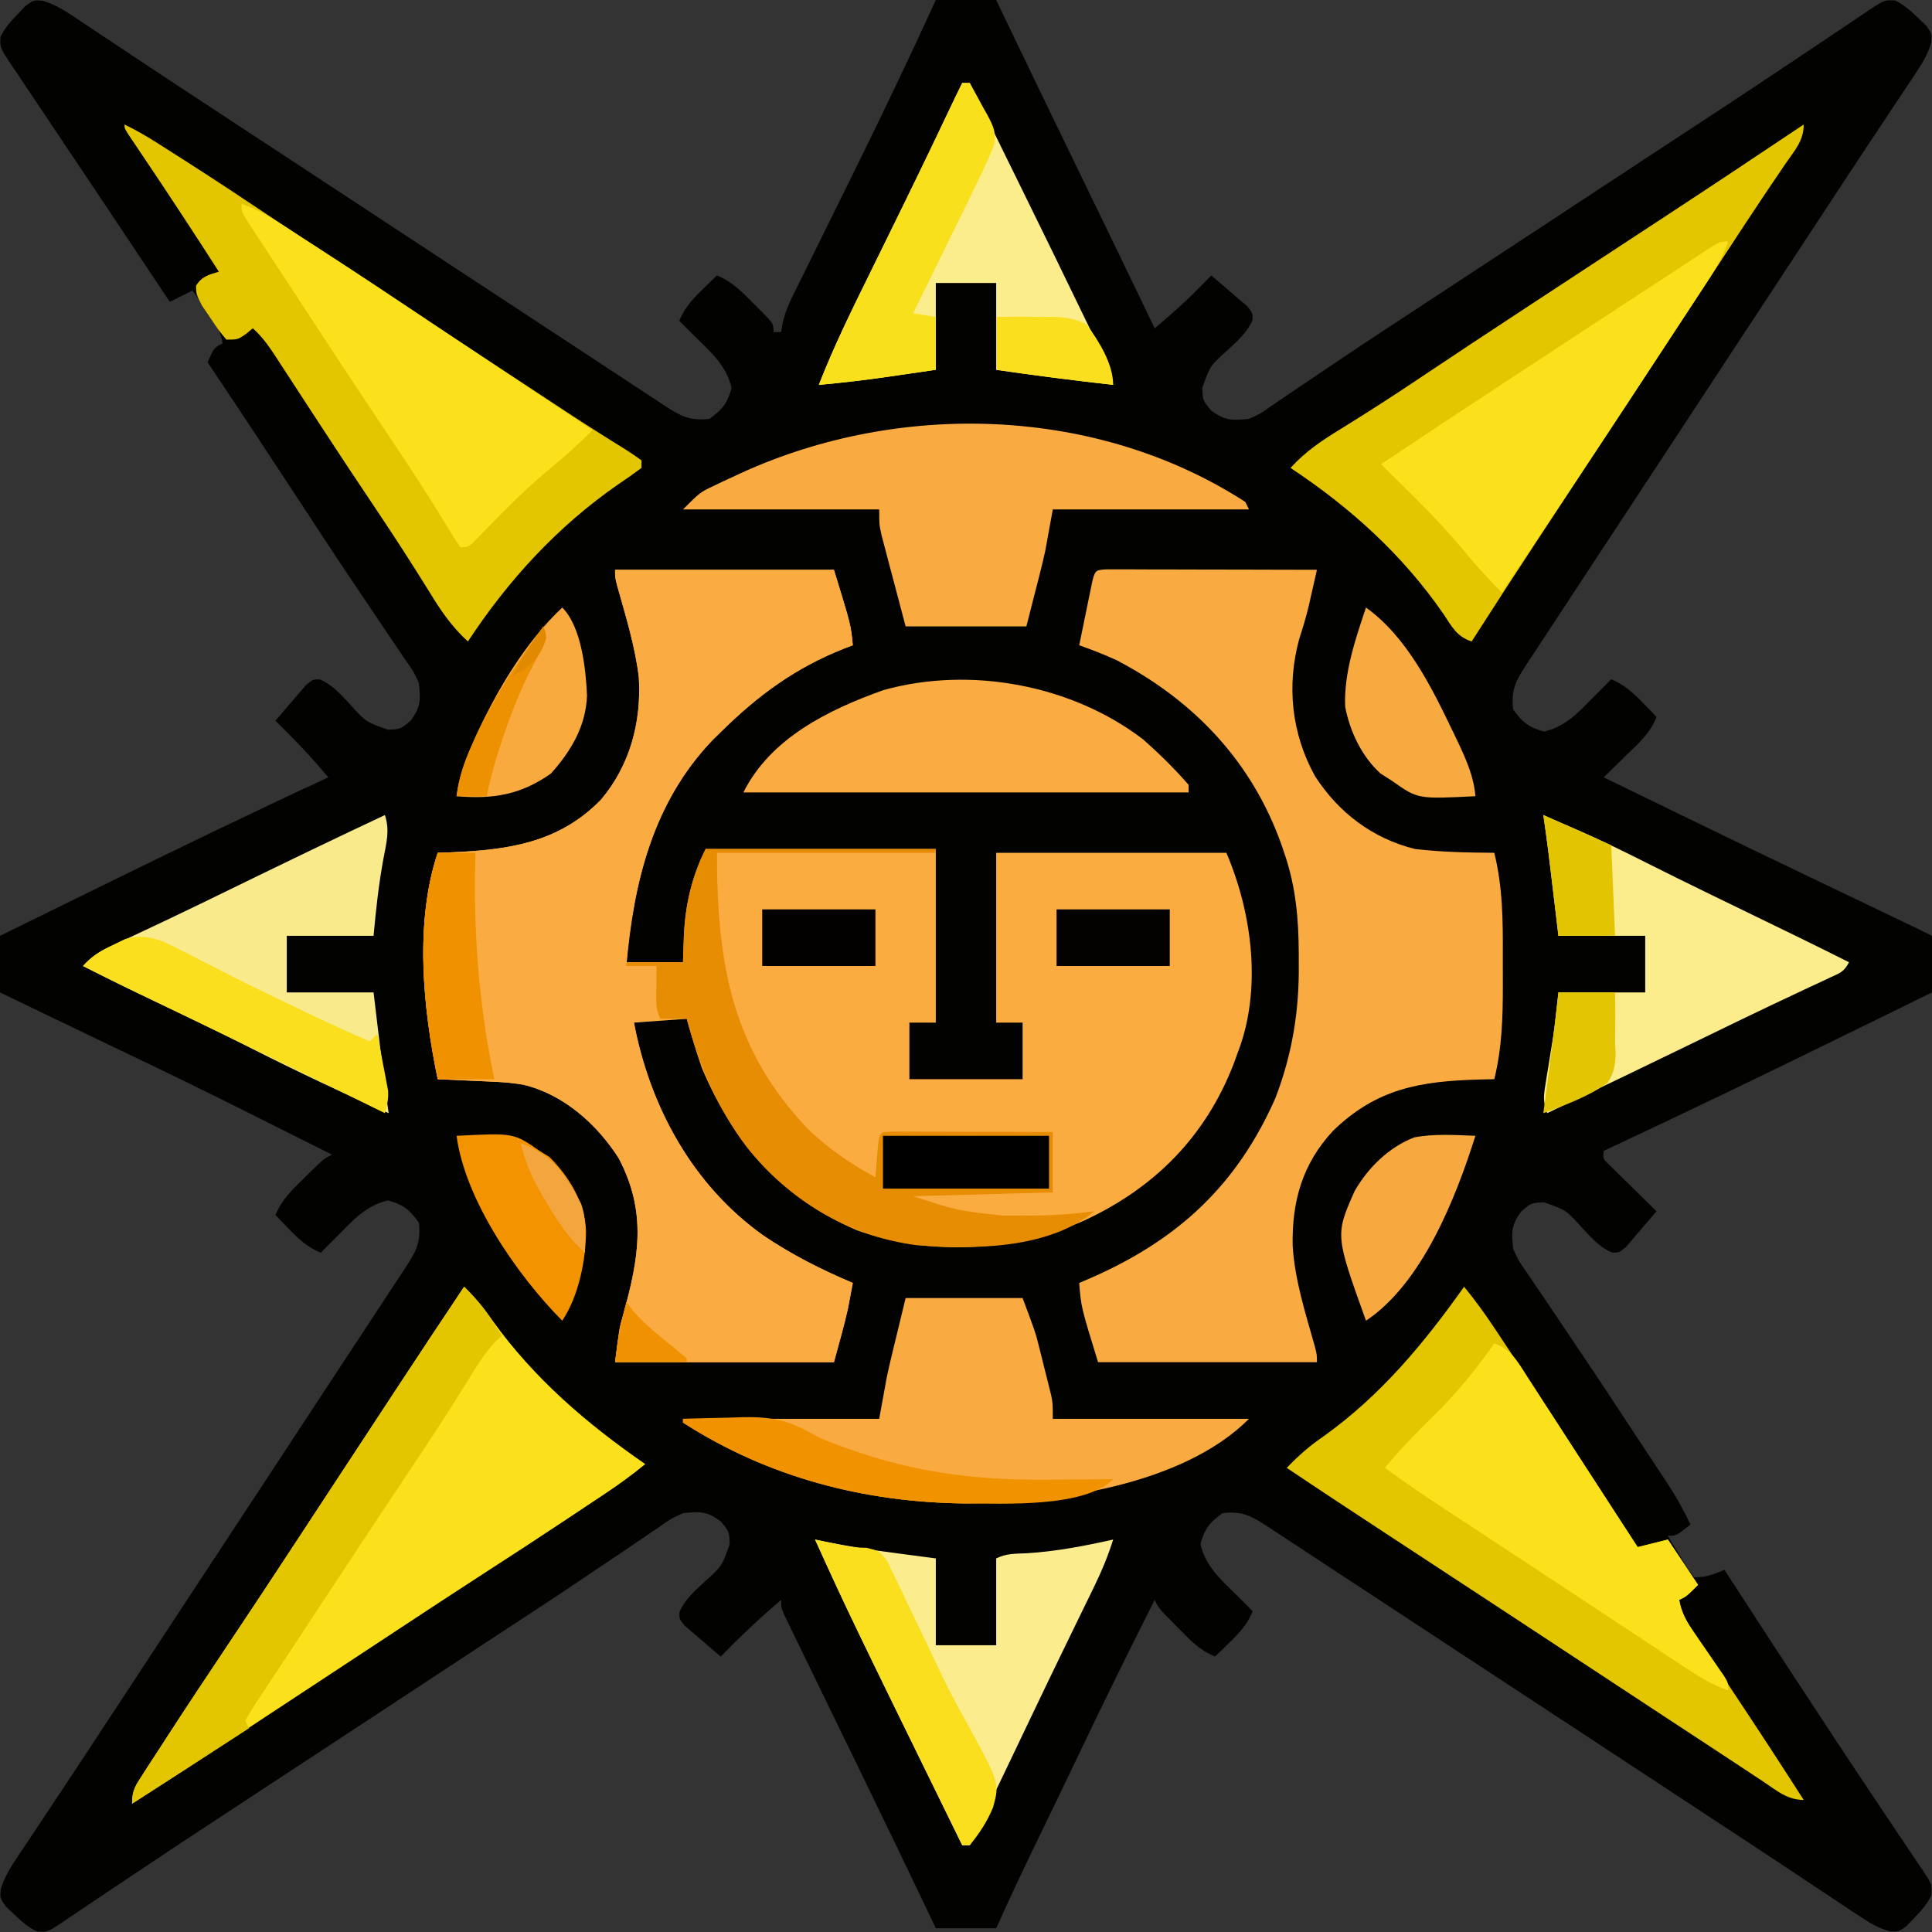 <?xml version="1.0" encoding="UTF-8"?>
<svg version="1.1" xmlns="http://www.w3.org/2000/svg" width="512" height="512">
<rect width="100%" height="100%" fill="#333333" stroke="none"/>
<path d="M0 0 C3.222 0.962 5.515 2.388 8.314 4.255 C9.125 4.791 9.125 4.791 9.952 5.338 C11.752 6.529 13.545 7.732 15.337 8.935 C16.624 9.789 17.912 10.643 19.2 11.496 C21.95 13.318 24.697 15.144 27.443 16.973 C33.826 21.22 40.24 25.42 46.651 29.625 C50.353 32.054 54.052 34.487 57.751 36.919 C59.248 37.903 60.744 38.887 62.241 39.87 C62.98 40.357 63.72 40.843 64.482 41.344 C70.332 45.189 76.182 49.033 82.032 52.877 C85.671 55.269 89.311 57.66 92.951 60.052 C93.672 60.526 94.393 61 95.136 61.488 C101.019 65.354 106.902 69.221 112.785 73.087 C118.582 76.898 124.381 80.707 130.179 84.517 C134.669 87.467 139.159 90.418 143.647 93.371 C146.641 95.339 149.635 97.307 152.63 99.275 C154.05 100.208 155.47 101.142 156.89 102.077 C158.842 103.361 160.795 104.644 162.748 105.927 C163.326 106.308 163.904 106.689 164.5 107.082 C168.883 109.958 171.349 111.441 176.712 110.81 C180.15 108.344 181.466 106.709 182.587 102.622 C181.204 96.594 177.02 93.068 172.712 88.81 C171.954 88.051 171.196 87.291 170.416 86.509 C169.853 85.948 169.291 85.388 168.712 84.81 C170.19 81.358 172.15 79.16 174.837 76.56 C175.562 75.853 176.286 75.147 177.033 74.419 C177.864 73.623 177.864 73.623 178.712 72.81 C182.743 74.422 185.472 77.272 188.462 80.31 C188.969 80.809 189.476 81.308 189.998 81.822 C193.712 85.556 193.712 85.556 193.712 87.81 C194.372 87.81 195.032 87.81 195.712 87.81 C195.835 87.078 195.958 86.346 196.084 85.592 C196.696 82.881 197.535 80.776 198.763 78.293 C199.188 77.426 199.612 76.56 200.05 75.667 C200.514 74.737 200.977 73.807 201.455 72.849 C201.938 71.867 202.421 70.886 202.918 69.874 C204.469 66.725 206.028 63.58 207.587 60.435 C209.608 56.345 211.625 52.253 213.642 48.161 C214.143 47.146 214.644 46.131 215.16 45.086 C222.547 30.091 229.767 15.014 236.712 -0.19 C241.992 -0.19 247.272 -0.19 252.712 -0.19 C253.381 1.208 254.05 2.607 254.74 4.048 C261.195 17.527 267.701 30.98 274.237 44.42 C281.099 58.532 287.919 72.664 294.712 86.81 C298.666 83.479 302.523 80.126 306.15 76.435 C307.169 75.402 307.169 75.402 308.208 74.349 C308.953 73.587 308.953 73.587 309.712 72.81 C312.063 74.791 314.391 76.796 316.712 78.81 C317.95 79.862 317.95 79.862 319.212 80.935 C320.712 82.81 320.712 82.81 320.65 84.575 C319.262 87.884 316.778 90.018 314.212 92.435 C309.407 96.727 309.407 96.727 307.337 102.622 C307.469 105.961 307.469 105.961 309.775 108.685 C313.479 111.364 315.211 111.228 319.712 110.81 C322.698 109.481 322.698 109.481 325.509 107.462 C326.316 106.924 326.316 106.924 327.139 106.375 C328.924 105.18 330.692 103.964 332.462 102.747 C333.74 101.887 335.018 101.029 336.298 100.172 C339.028 98.342 341.753 96.505 344.475 94.663 C350.824 90.376 357.24 86.19 363.649 81.994 C367.353 79.567 371.052 77.133 374.751 74.7 C376.248 73.717 377.744 72.733 379.241 71.749 C379.98 71.263 380.72 70.777 381.482 70.276 C387.331 66.431 393.181 62.587 399.031 58.743 C402.675 56.349 406.319 53.954 409.962 51.56 C411.421 50.601 412.879 49.643 414.337 48.685 C415.42 47.973 415.42 47.973 416.525 47.247 C423.087 42.935 423.087 42.935 425.274 41.498 C426.734 40.538 428.194 39.579 429.654 38.619 C433.274 36.239 436.896 33.862 440.519 31.488 C447.391 26.983 454.248 22.461 461.07 17.881 C464.311 15.707 467.557 13.542 470.805 11.378 C472.358 10.339 473.909 9.295 475.457 8.247 C477.596 6.798 479.744 5.365 481.896 3.935 C482.53 3.5 483.163 3.064 483.816 2.616 C488.136 -0.225 488.136 -0.225 491.002 -0.052 C493.399 1.156 495.103 2.69 497.025 4.56 C498.102 5.573 498.102 5.573 499.201 6.607 C500.712 8.81 500.712 8.81 500.522 11.097 C499.56 14.32 498.134 16.612 496.267 19.411 C495.91 19.952 495.553 20.493 495.185 21.05 C493.993 22.85 492.79 24.642 491.587 26.435 C490.733 27.722 489.879 29.009 489.026 30.298 C487.204 33.047 485.378 35.795 483.549 38.54 C479.302 44.924 475.102 51.338 470.897 57.748 C468.468 61.45 466.035 65.149 463.603 68.849 C462.619 70.345 461.636 71.842 460.652 73.338 C459.923 74.448 459.923 74.448 459.178 75.579 C455.333 81.429 451.489 87.279 447.645 93.129 C445.254 96.769 442.862 100.408 440.47 104.048 C439.996 104.769 439.522 105.491 439.034 106.234 C435.168 112.117 431.302 117.999 427.435 123.882 C423.624 129.68 419.815 135.478 416.005 141.277 C413.055 145.767 410.104 150.256 407.152 154.745 C405.183 157.738 403.215 160.733 401.247 163.727 C400.314 165.148 399.38 166.568 398.445 167.987 C397.161 169.939 395.878 171.892 394.595 173.845 C394.214 174.423 393.833 175.002 393.44 175.598 C390.565 179.981 389.081 182.447 389.712 187.81 C392.179 191.247 393.814 192.563 397.9 193.685 C403.929 192.301 407.454 188.118 411.712 183.81 C412.472 183.052 413.231 182.294 414.013 181.513 C414.574 180.951 415.135 180.389 415.712 179.81 C419.164 181.287 421.362 183.248 423.962 185.935 C425.022 187.021 425.022 187.021 426.103 188.13 C426.634 188.684 427.165 189.239 427.712 189.81 C426.054 194.135 422.841 196.904 419.587 200.06 C419.024 200.614 418.461 201.168 417.88 201.74 C416.496 203.101 415.105 204.456 413.712 205.81 C432.739 215.085 451.767 224.353 470.876 233.456 C476.43 236.107 481.977 238.771 487.525 241.435 C488.613 241.957 489.7 242.479 490.821 243.016 C491.823 243.497 492.825 243.978 493.857 244.474 C494.747 244.901 495.638 245.329 496.555 245.769 C497.946 246.44 499.332 247.119 500.712 247.81 C500.712 252.76 500.712 257.71 500.712 262.81 C494.441 265.885 488.168 268.959 481.895 272.032 C479.773 273.072 477.65 274.113 475.528 275.153 C455.007 285.217 434.41 295.114 413.712 304.81 C413.497 306.887 413.497 306.887 414.998 308.322 C415.584 308.898 416.171 309.474 416.775 310.068 C417.722 311.005 417.722 311.005 418.689 311.962 C419.357 312.613 420.024 313.264 420.712 313.935 C421.38 314.594 422.048 315.252 422.736 315.931 C424.39 317.562 426.049 319.188 427.712 320.81 C427.304 321.286 426.895 321.762 426.475 322.253 C425.937 322.88 425.399 323.507 424.845 324.154 C424.313 324.774 423.781 325.395 423.232 326.034 C422.014 327.457 420.8 328.883 419.587 330.31 C417.712 331.81 417.712 331.81 415.947 331.747 C412.638 330.359 410.505 327.876 408.087 325.31 C403.796 320.504 403.796 320.504 397.9 318.435 C394.561 318.567 394.561 318.567 391.837 320.872 C389.147 324.592 389.263 326.286 389.712 330.81 C391.235 334.09 391.235 334.09 393.498 337.263 C393.902 337.869 394.306 338.475 394.722 339.099 C396.058 341.096 397.417 343.077 398.775 345.06 C399.715 346.458 400.654 347.858 401.591 349.259 C403.579 352.227 405.574 355.191 407.575 358.151 C412.378 365.268 417.096 372.443 421.812 379.618 C423.315 381.901 424.824 384.181 426.334 386.459 C427.265 387.87 428.196 389.281 429.126 390.693 C429.547 391.326 429.968 391.959 430.402 392.611 C432.783 396.233 434.853 399.894 436.712 403.81 C432.962 406.81 432.962 406.81 430.712 406.81 C431.803 408.651 432.911 410.483 434.025 412.31 C434.64 413.331 435.255 414.352 435.888 415.404 C436.49 416.198 437.092 416.992 437.712 417.81 C440.916 417.81 442.806 417.066 445.712 415.81 C446.714 417.362 446.714 417.362 447.736 418.946 C453.842 428.4 459.988 437.826 466.176 447.226 C467.634 449.443 469.089 451.662 470.544 453.88 C475.127 460.865 479.722 467.84 484.379 474.775 C486.359 477.724 488.33 480.68 490.299 483.635 C491.237 485.037 492.18 486.436 493.127 487.832 C494.438 489.764 495.733 491.705 497.025 493.65 C497.416 494.218 497.808 494.786 498.211 495.371 C500.754 499.244 500.754 499.244 500.547 502.059 C499.382 504.504 497.848 506.183 495.962 508.122 C494.949 509.199 494.949 509.199 493.916 510.298 C491.712 511.81 491.712 511.81 489.418 511.615 C486.235 510.668 483.981 509.279 481.216 507.435 C480.12 506.71 479.025 505.985 477.896 505.239 C476.689 504.429 475.482 503.619 474.275 502.81 C472.996 501.96 471.716 501.112 470.436 500.264 C467.663 498.427 464.893 496.585 462.124 494.741 C455.264 490.177 448.374 485.661 441.488 481.137 C437.441 478.478 433.397 475.816 429.353 473.154 C407.788 458.961 386.211 444.786 364.625 430.626 C358.4 426.543 352.176 422.458 345.956 418.368 C342.97 416.405 339.984 414.442 336.997 412.48 C335.567 411.539 334.136 410.598 332.706 409.657 C330.732 408.358 328.758 407.06 326.783 405.763 C325.901 405.182 325.901 405.182 325.001 404.589 C320.588 401.692 318.111 400.175 312.712 400.81 C309.275 403.276 307.959 404.911 306.837 408.997 C308.221 415.026 312.404 418.552 316.712 422.81 C317.849 423.949 317.849 423.949 319.009 425.111 C319.571 425.671 320.133 426.232 320.712 426.81 C319.235 430.262 317.274 432.459 314.587 435.06 C313.863 435.766 313.138 436.473 312.392 437.2 C311.838 437.732 311.283 438.263 310.712 438.81 C306.687 437.204 303.995 434.354 301.025 431.31 C300.527 430.811 300.028 430.312 299.515 429.798 C295.853 426.091 295.853 426.091 294.712 423.81 C287.881 437.356 281.164 450.948 274.65 464.65 C272.479 469.213 270.289 473.766 268.087 478.314 C267.776 478.957 267.465 479.599 267.145 480.262 C265.912 482.809 264.679 485.356 263.443 487.902 C259.76 495.493 256.172 503.114 252.712 510.81 C247.432 510.81 242.152 510.81 236.712 510.81 C236.116 509.556 235.519 508.301 234.904 507.009 C229.458 495.585 223.963 484.186 218.429 472.805 C217.336 470.558 216.244 468.31 215.152 466.063 C214.792 465.322 214.432 464.581 214.061 463.817 C213.338 462.329 212.615 460.841 211.892 459.353 C210.156 455.779 208.419 452.207 206.68 448.635 C204.832 444.842 202.991 441.045 201.15 437.247 C200.596 436.112 200.042 434.977 199.471 433.807 C198.972 432.775 198.473 431.744 197.958 430.681 C197.522 429.783 197.086 428.885 196.636 427.96 C195.712 425.81 195.712 425.81 195.712 423.81 C190.119 428.57 184.844 433.556 179.712 438.81 C177.362 436.829 175.034 434.824 172.712 432.81 C171.887 432.109 171.062 431.407 170.212 430.685 C168.712 428.81 168.712 428.81 168.775 427.044 C170.163 423.736 172.647 421.602 175.212 419.185 C180.018 414.893 180.018 414.893 182.087 408.997 C181.955 405.659 181.955 405.659 179.65 402.935 C175.93 400.244 174.237 400.361 169.712 400.81 C166.432 402.333 166.432 402.333 163.259 404.595 C162.655 404.998 162.05 405.401 161.427 405.817 C159.429 407.154 157.446 408.513 155.462 409.872 C154.043 410.827 152.622 411.781 151.2 412.732 C148.21 414.735 145.226 416.745 142.244 418.76 C135.728 423.156 129.15 427.456 122.574 431.761 C118.902 434.166 115.235 436.578 111.568 438.99 C110.091 439.961 108.613 440.932 107.136 441.903 C106.405 442.383 105.674 442.863 104.921 443.358 C97.624 448.154 90.326 452.949 83.029 457.745 C80.844 459.18 78.659 460.616 76.474 462.052 C75.753 462.526 75.032 463 74.288 463.488 C70.622 465.898 66.955 468.307 63.289 470.717 C62.558 471.198 61.827 471.678 61.073 472.173 C59.596 473.145 58.118 474.116 56.64 475.087 C52.993 477.485 49.345 479.881 45.695 482.273 C39.053 486.627 32.422 490.994 25.829 495.422 C22.859 497.416 19.882 499.401 16.905 501.385 C15.495 502.328 14.089 503.275 12.686 504.228 C10.755 505.537 8.815 506.831 6.873 508.122 C6.304 508.514 5.736 508.905 5.151 509.308 C1.278 511.851 1.278 511.851 -1.537 511.645 C-3.982 510.479 -5.661 508.946 -7.6 507.06 C-8.318 506.384 -9.036 505.709 -9.776 505.013 C-11.288 502.81 -11.288 502.81 -11.097 500.522 C-10.135 497.3 -8.71 495.007 -6.842 492.208 C-6.485 491.668 -6.128 491.127 -5.76 490.57 C-4.568 488.77 -3.365 486.978 -2.163 485.185 C-1.308 483.898 -0.454 482.61 0.399 481.322 C2.221 478.572 4.047 475.825 5.875 473.079 C10.122 466.696 14.322 460.282 18.528 453.871 C20.957 450.17 23.389 446.47 25.822 442.771 C26.806 441.274 27.789 439.778 28.773 438.281 C29.502 437.172 29.502 437.172 30.246 436.04 C34.091 430.191 37.935 424.341 41.779 418.49 C44.171 414.851 46.563 411.211 48.955 407.572 C49.429 406.85 49.903 406.129 50.391 405.386 C54.257 399.503 58.123 393.62 61.99 387.738 C65.8 381.94 69.61 376.142 73.419 370.343 C76.369 365.853 79.321 361.364 82.273 356.875 C84.242 353.881 86.21 350.887 88.177 347.892 C89.111 346.472 90.045 345.052 90.979 343.632 C92.264 341.68 93.547 339.728 94.83 337.775 C95.211 337.196 95.592 336.618 95.984 336.022 C98.86 331.639 100.343 329.173 99.712 323.81 C97.246 320.372 95.611 319.057 91.525 317.935 C85.496 319.318 81.97 323.502 77.712 327.81 C76.953 328.568 76.194 329.326 75.412 330.107 C74.851 330.669 74.29 331.231 73.712 331.81 C70.26 330.333 68.063 328.372 65.462 325.685 C64.756 324.96 64.05 324.236 63.322 323.49 C62.791 322.935 62.26 322.381 61.712 321.81 C63.319 317.785 66.168 315.092 69.212 312.122 C69.961 311.375 69.961 311.375 70.724 310.613 C74.431 306.951 74.431 306.951 76.712 305.81 C75.813 305.36 74.913 304.91 73.986 304.447 C73.378 304.143 72.77 303.839 72.144 303.525 C70.74 302.823 69.336 302.122 67.931 301.42 C63.804 299.358 59.68 297.291 55.56 295.216 C43.407 289.104 31.178 283.172 18.894 277.328 C12.846 274.442 6.811 271.531 0.775 268.622 C-0.436 268.039 -1.646 267.456 -2.857 266.873 C-5.667 265.519 -8.477 264.164 -11.288 262.81 C-11.288 257.86 -11.288 252.91 -11.288 247.81 C-4.731 244.592 1.826 241.375 8.384 238.16 C10.604 237.072 12.823 235.983 15.042 234.894 C35.177 225.011 55.358 215.231 75.712 205.81 C71.304 200.52 66.637 195.622 61.712 190.81 C63.693 188.459 65.698 186.132 67.712 183.81 C68.414 182.985 69.115 182.16 69.837 181.31 C71.712 179.81 71.712 179.81 73.478 179.872 C76.787 181.261 78.92 183.744 81.337 186.31 C85.629 191.116 85.629 191.116 91.525 193.185 C94.863 193.053 94.863 193.053 97.587 190.747 C100.278 187.028 100.162 185.334 99.712 180.81 C98.19 177.529 98.19 177.529 95.927 174.357 C95.524 173.751 95.12 173.146 94.704 172.522 C93.367 170.525 92.009 168.543 90.65 166.56 C89.703 165.153 88.758 163.744 87.814 162.335 C85.819 159.357 83.817 156.385 81.81 153.416 C77.181 146.552 72.659 139.618 68.127 132.69 C60.051 120.356 51.927 108.053 43.712 95.81 C45.462 91.935 45.462 91.935 47.712 90.81 C47.088 87.049 45.365 84.62 43.15 81.56 C42.509 80.668 41.869 79.776 41.208 78.857 C40.715 78.181 40.221 77.506 39.712 76.81 C37.732 77.8 35.752 78.79 33.712 79.81 C27.985 71.246 22.269 62.675 16.566 54.095 C13.304 49.191 10.027 44.299 6.739 39.413 C4.593 36.219 2.458 33.019 0.325 29.817 C-0.708 28.272 -1.745 26.729 -2.787 25.19 C-4.246 23.033 -5.688 20.866 -7.127 18.697 C-7.566 18.056 -8.004 17.416 -8.456 16.756 C-11.322 12.388 -11.322 12.388 -11.152 9.515 C-9.94 7.124 -8.405 5.418 -6.538 3.497 C-5.862 2.779 -5.187 2.061 -4.491 1.322 C-2.288 -0.19 -2.288 -0.19 0 0 Z " fill="#020200" transform="translate(11.288,0.19)"/>
<path d="M0 0 C19.14 0 38.28 0 58 0 C62.5 14.625 62.5 14.625 63 20 C62.261 20.28 61.523 20.559 60.762 20.848 C47.72 26.001 37.879 33.259 28 43 C27.256 43.731 26.512 44.462 25.746 45.215 C10.215 61.537 5.031 82.285 3 104 C7.95 104 12.9 104 18 104 C18.082 101.608 18.165 99.215 18.25 96.75 C18.651 88.663 20.353 81.294 24 74 C44.13 74 64.26 74 85 74 C85 89.18 85 104.36 85 120 C82.69 120 80.38 120 78 120 C78 124.95 78 129.9 78 135 C87.9 135 97.8 135 108 135 C108 130.05 108 125.1 108 120 C105.69 120 103.38 120 101 120 C101 105.15 101 90.3 101 75 C121.13 75 141.26 75 162 75 C168.884 91.062 171.484 111.335 165 128 C164.648 128.969 164.296 129.939 163.934 130.938 C156.452 150.296 142.849 163.932 124.08 172.571 C105.176 180.714 83.432 181.972 64 175 C44.343 166.513 31.134 151.462 23 132 C21.497 127.691 20.223 123.401 19 119 C14.38 119.33 9.76 119.66 5 120 C9.224 142.271 20.537 163.081 39.293 176.418 C46.801 181.499 54.651 185.463 63 189 C62.735 190.439 62.462 191.876 62.188 193.312 C61.961 194.513 61.961 194.513 61.73 195.738 C60.657 200.533 59.293 205.259 58 210 C38.86 210 19.72 210 0 210 C1.119 201.044 1.119 201.044 2.191 197.301 C6.298 182.395 8.498 170.341 1 156 C-4.734 146.975 -13.68 138.948 -24.368 136.446 C-26.89 136.019 -29.31 135.799 -31.863 135.684 C-32.75 135.642 -33.636 135.6 -34.549 135.557 C-35.461 135.517 -36.373 135.478 -37.312 135.438 C-38.71 135.373 -38.71 135.373 -40.135 135.307 C-42.423 135.201 -44.711 135.099 -47 135 C-50.888 116.256 -53.184 93.551 -47 75 C-45.912 74.963 -44.824 74.925 -43.703 74.887 C-28.38 74.252 -14.863 72.405 -3.688 60.875 C4.008 51.715 6.991 40.309 6.3 28.552 C5.328 20.292 2.784 12.184 0.551 4.192 C0 2 0 2 0 0 Z " fill="#FAAC41" transform="translate(163,151)"/>
<path d="M0 0 C19.14 0 38.28 0 58 0 C62.5 14.625 62.5 14.625 63 20 C62.261 20.28 61.523 20.559 60.762 20.848 C47.72 26.001 37.879 33.259 28 43 C27.256 43.731 26.512 44.462 25.746 45.215 C9.907 61.859 4.948 82.884 3 105 C5.64 105 8.28 105 11 105 C11.495 111.93 11.495 111.93 12 119 C8.535 119.495 8.535 119.495 5 120 C9.224 142.271 20.537 163.081 39.293 176.418 C46.801 181.499 54.651 185.463 63 189 C62.735 190.439 62.462 191.876 62.188 193.312 C61.961 194.513 61.961 194.513 61.73 195.738 C60.657 200.533 59.293 205.259 58 210 C38.86 210 19.72 210 0 210 C1.119 201.044 1.119 201.044 2.191 197.301 C6.298 182.395 8.498 170.341 1 156 C-4.734 146.975 -13.68 138.948 -24.368 136.446 C-26.89 136.019 -29.31 135.799 -31.863 135.684 C-32.75 135.642 -33.636 135.6 -34.549 135.557 C-35.461 135.517 -36.373 135.478 -37.312 135.438 C-38.71 135.373 -38.71 135.373 -40.135 135.307 C-42.423 135.201 -44.711 135.099 -47 135 C-50.888 116.256 -53.184 93.551 -47 75 C-45.912 74.963 -44.824 74.925 -43.703 74.887 C-28.38 74.252 -14.863 72.405 -3.688 60.875 C4.008 51.715 6.991 40.309 6.3 28.552 C5.328 20.292 2.784 12.184 0.551 4.192 C0 2 0 2 0 0 Z " fill="#FAAB41" transform="translate(163,151)"/>
<path d="M0 0 C1.028 0.002 2.056 0.004 3.116 0.007 C4.277 0.007 5.438 0.007 6.634 0.007 C8.529 0.015 8.529 0.015 10.463 0.023 C12.392 0.025 12.392 0.025 14.36 0.027 C17.784 0.031 21.209 0.041 24.633 0.052 C28.125 0.062 31.617 0.066 35.109 0.071 C41.966 0.082 48.822 0.099 55.678 0.12 C55.216 2.177 54.75 4.233 54.283 6.288 C54.024 7.433 53.766 8.578 53.499 9.758 C52.779 12.705 51.939 15.553 50.99 18.433 C47.592 30.833 48.948 43.605 55.186 54.835 C61.44 64.507 70.437 71.322 81.678 74.12 C88.647 74.939 95.667 75.07 102.678 75.12 C104.93 84.254 104.986 93.24 104.939 102.581 C104.928 105.115 104.939 107.649 104.951 110.183 C104.958 118.69 104.728 126.806 102.678 135.12 C101.373 135.146 100.069 135.172 98.725 135.198 C83.078 135.645 71.567 137.547 59.967 148.777 C51.836 157.526 49.047 167.415 49.244 179.112 C49.757 188.246 52.661 197.181 55.127 205.944 C55.678 208.12 55.678 208.12 55.678 210.12 C36.538 210.12 17.398 210.12 -2.322 210.12 C-6.822 195.495 -6.822 195.495 -7.322 189.12 C-6.113 188.598 -4.904 188.076 -3.658 187.538 C19.102 177.426 34.514 163.113 44.678 140.12 C49.138 128.509 51.023 116.892 50.865 104.495 C50.865 103.523 50.864 102.551 50.863 101.55 C50.808 92.403 50.062 84.12 47.115 75.433 C46.852 74.656 46.589 73.879 46.318 73.079 C38.513 51.038 23.169 34.86 2.678 24.12 C-0.612 22.616 -3.91 21.312 -7.322 20.12 C-6.682 16.973 -6.034 13.828 -5.385 10.683 C-5.111 9.336 -5.111 9.336 -4.832 7.962 C-4.655 7.108 -4.477 6.254 -4.295 5.374 C-4.132 4.583 -3.97 3.793 -3.803 2.978 C-3.096 0.248 -2.873 0.149 0 0 Z " fill="#F9AB41" transform="translate(293.322,150.88)"/>
<path d="M0 0 C2.856 3.481 5.448 7.048 7.941 10.797 C8.305 11.343 8.669 11.889 9.044 12.452 C10.22 14.216 11.391 15.983 12.562 17.75 C13.379 18.979 14.196 20.207 15.012 21.436 C20.604 29.856 26.131 38.316 31.595 46.819 C34.445 51.243 37.318 55.651 40.188 60.062 C40.765 60.951 41.343 61.84 41.939 62.756 C43.292 64.837 44.646 66.919 46 69 C46.866 68.783 46.866 68.783 47.75 68.562 C49.833 68.042 51.917 67.521 54 67 C56.64 70.96 59.28 74.92 62 79 C59 82 59 82 57 83 C57.615 87.196 59.997 90.351 62.305 93.793 C62.74 94.453 63.176 95.112 63.625 95.792 C65.036 97.927 66.456 100.057 67.875 102.188 C68.839 103.643 69.802 105.099 70.764 106.555 C72.652 109.411 74.543 112.265 76.434 115.119 C79.594 119.891 82.712 124.689 85.812 129.5 C86.255 130.186 86.698 130.872 87.154 131.579 C88.104 133.052 89.052 134.526 90 136 C85.624 136 82.848 133.521 79.324 131.164 C78.567 130.666 77.81 130.168 77.031 129.654 C75.453 128.615 73.878 127.573 72.304 126.528 C70.188 125.124 68.066 123.729 65.94 122.339 C61.893 119.691 57.852 117.034 53.812 114.375 C52.307 113.385 50.802 112.395 49.296 111.405 C42.106 106.677 34.917 101.945 27.728 97.214 C24.497 95.088 21.266 92.962 18.036 90.836 C16.43 89.78 14.824 88.723 13.219 87.666 C1.908 80.223 -9.413 72.796 -20.742 65.381 C-29.525 59.633 -38.287 53.854 -47 48 C-43.895 44.768 -40.836 42.066 -37.125 39.562 C-21.97 28.676 -10.717 15.084 0 0 Z " fill="#E4C600" transform="translate(388,341)"/>
<path d="M0 0 C2.91 1.401 5.632 2.966 8.359 4.695 C9.641 5.508 9.641 5.508 10.949 6.337 C11.873 6.927 12.798 7.517 13.75 8.125 C14.731 8.75 15.712 9.376 16.723 10.02 C24.522 15.013 32.239 20.123 39.933 25.278 C49.361 31.589 58.832 37.831 68.312 44.062 C69.116 44.591 69.92 45.119 70.749 45.664 C74.853 48.361 78.957 51.058 83.061 53.754 C87.151 56.442 91.24 59.131 95.328 61.822 C98.471 63.889 101.613 65.957 104.756 68.024 C106.224 68.989 107.691 69.955 109.158 70.921 C111.209 72.271 113.261 73.62 115.312 74.969 C116.276 75.604 116.276 75.604 117.259 76.251 C120.52 78.396 123.797 80.51 127.105 82.582 C128.088 83.201 128.088 83.201 129.091 83.832 C130.336 84.614 131.584 85.39 132.837 86.159 C134.259 87.054 135.635 88.02 137 89 C137 89.66 137 90.32 137 91 C134.967 92.53 132.924 93.959 130.812 95.375 C114.722 106.531 101.737 120.688 91 137 C86.642 133.018 83.741 128.715 80.688 123.688 C76.112 116.303 71.404 109.026 66.562 101.812 C61.804 94.722 57.08 87.612 52.414 80.461 C51.701 79.37 51.701 79.37 50.974 78.257 C49.076 75.35 47.178 72.443 45.287 69.531 C43.969 67.501 42.647 65.475 41.324 63.449 C40.931 62.841 40.538 62.233 40.133 61.606 C38.297 58.802 36.51 56.239 34 54 C33.402 54.495 32.804 54.99 32.188 55.5 C30 57 30 57 27 57 C24.922 54.516 24.922 54.516 22.75 51.25 C22.023 50.183 21.296 49.115 20.547 48.016 C19 45 19 45 18.953 42.734 C20.459 40.239 22.285 39.835 25 39 C18.25 28.49 11.403 18.052 4.421 7.695 C3.845 6.836 3.269 5.978 2.676 5.094 C2.159 4.327 1.643 3.561 1.111 2.771 C0 1 0 1 0 0 Z " fill="#E4C600" transform="translate(33,33)"/>
<path d="M0 0 C2.881 2.822 5.218 5.61 7.5 8.938 C18.555 24.328 32.493 36.297 48 47 C44.519 49.856 40.952 52.448 37.203 54.941 C36.651 55.309 36.099 55.677 35.531 56.056 C34.362 56.834 33.192 57.612 32.021 58.388 C30.295 59.533 28.571 60.681 26.848 61.83 C19.792 66.526 12.691 71.151 5.57 75.747 C-1.823 80.523 -9.176 85.359 -16.525 90.201 C-18.952 91.801 -21.38 93.4 -23.809 94.998 C-27.189 97.223 -30.569 99.448 -33.948 101.674 C-41.219 106.461 -48.49 111.246 -55.763 116.029 C-57.228 116.992 -58.692 117.956 -60.156 118.919 C-69.401 125.004 -78.678 131.035 -88 137 C-88 133.338 -87.037 132.135 -85.062 129.082 C-84.424 128.088 -83.785 127.095 -83.127 126.071 C-82.074 124.458 -82.074 124.458 -81 122.812 C-80.265 121.677 -79.531 120.542 -78.797 119.406 C-73.433 111.122 -67.973 102.903 -62.481 94.704 C-56.584 85.897 -50.754 77.048 -44.938 68.188 C-44.456 67.454 -43.974 66.72 -43.477 65.964 C-40.999 62.19 -38.522 58.415 -36.045 54.64 C-31.42 47.593 -26.794 40.546 -22.166 33.501 C-20.74 31.329 -19.314 29.157 -17.888 26.985 C-11.965 17.964 -5.998 8.972 0 0 Z " fill="#FBE11C" transform="translate(123,341)"/>
<path d="M0 0 C0 4.271 -2.337 6.79 -4.688 10.188 C-5.801 11.827 -6.913 13.468 -8.023 15.109 C-8.967 16.501 -8.967 16.501 -9.929 17.92 C-13.494 23.221 -16.988 28.569 -20.487 33.914 C-22.294 36.672 -24.102 39.43 -25.91 42.187 C-26.847 43.617 -27.785 45.046 -28.722 46.476 C-33.457 53.699 -38.199 60.916 -42.943 68.133 C-44.375 70.313 -45.808 72.493 -47.24 74.672 C-51.718 81.487 -56.198 88.301 -60.68 95.113 C-62.748 98.257 -64.816 101.402 -66.884 104.546 C-67.858 106.027 -68.833 107.508 -69.808 108.989 C-75.93 118.289 -81.999 127.621 -88 137 C-91.99 135.67 -93.206 133.1 -95.438 129.75 C-106.334 113.976 -120.08 101.555 -136 91 C-131.976 86.585 -127.585 83.656 -122.5 80.562 C-115.756 76.38 -109.087 72.113 -102.5 67.688 C-93.098 61.383 -83.65 55.151 -74.188 48.938 C-73.441 48.447 -72.695 47.957 -71.926 47.452 C-63.779 42.102 -55.629 36.756 -47.477 31.414 C-44.755 29.63 -42.034 27.847 -39.312 26.062 C-38.657 25.632 -38.001 25.202 -37.325 24.759 C-24.839 16.572 -12.405 8.309 0 0 Z " fill="#E4C600" transform="translate(478,33)"/>
<path d="M0 0 C0.33 0.66 0.66 1.32 1 2 C-16.16 2 -33.32 2 -51 2 C-51.66 5.63 -52.32 9.26 -53 13 C-53.405 14.822 -53.828 16.641 -54.289 18.449 C-54.586 19.626 -54.586 19.626 -54.889 20.827 C-55.253 22.243 -55.253 22.243 -55.625 23.688 C-56.801 28.297 -56.801 28.297 -58 33 C-68.56 33 -79.12 33 -90 33 C-91.155 28.628 -92.31 24.255 -93.5 19.75 C-93.865 18.377 -94.231 17.004 -94.607 15.589 C-94.892 14.503 -95.176 13.416 -95.469 12.297 C-95.762 11.187 -96.055 10.076 -96.357 8.933 C-97 6 -97 6 -97 2 C-114.16 2 -131.32 2 -149 2 C-144.492 -2.508 -144.492 -2.508 -140.98 -4.184 C-139.829 -4.735 -139.829 -4.735 -138.655 -5.298 C-137.841 -5.674 -137.026 -6.05 -136.188 -6.438 C-135.342 -6.831 -134.497 -7.225 -133.626 -7.631 C-91.596 -26.853 -39.358 -25.414 0 0 Z " fill="#F9AB41" transform="translate(330,133)"/>
<path d="M0 0 C10.23 0 20.46 0 31 0 C34.381 9.016 34.381 9.016 35.387 13.016 C35.603 13.874 35.819 14.733 36.041 15.617 C36.254 16.486 36.468 17.355 36.688 18.25 C37.025 19.576 37.025 19.576 37.369 20.93 C37.687 22.21 37.687 22.21 38.012 23.516 C38.202 24.282 38.392 25.048 38.589 25.837 C39 28 39 28 39 32 C56.16 32 73.32 32 91 32 C73.289 49.711 39.359 54.312 15.75 54.438 C-10.932 54.138 -36.397 47.555 -59 33 C-59 32.67 -59 32.34 -59 32 C-41.84 32 -24.68 32 -7 32 C-6.34 28.37 -5.68 24.74 -5 21 C-4.591 19.106 -4.167 17.215 -3.711 15.332 C-3.513 14.507 -3.315 13.682 -3.111 12.831 C-2.868 11.835 -2.625 10.839 -2.375 9.812 C-1.591 6.574 -0.807 3.336 0 0 Z " fill="#F9AB41" transform="translate(240,344)"/>
<path d="M0 0 C1.351 4.053 0.392 7.409 -0.375 11.5 C-1.642 18.351 -2.365 25.015 -3 32 C-10.59 32 -18.18 32 -26 32 C-26 36.95 -26 41.9 -26 47 C-18.41 47 -10.82 47 -3 47 C-2.795 48.723 -2.59 50.447 -2.379 52.223 C-2.107 54.503 -1.835 56.783 -1.562 59.062 C-1.36 60.763 -1.36 60.763 -1.154 62.498 C-0.496 68.009 0.179 73.511 1 79 C-11.222 73.662 -23.213 67.965 -35.119 61.956 C-43.445 57.759 -51.828 53.698 -60.25 49.697 C-66.876 46.546 -73.463 43.332 -80 40 C-77.829 37.611 -75.826 36.255 -72.906 34.898 C-72.058 34.499 -71.21 34.1 -70.337 33.689 C-68.933 33.039 -68.933 33.039 -67.5 32.375 C-65.421 31.397 -63.343 30.418 -61.266 29.438 C-60.116 28.896 -58.967 28.355 -57.783 27.797 C-51.343 24.748 -44.945 21.613 -38.54 18.491 C-25.73 12.249 -12.904 6.047 0 0 Z " fill="#F9EB8C" transform="translate(102,216)"/>
<path d="M0 0 C2.669 1.162 5.335 2.329 8 3.5 C8.724 3.815 9.449 4.129 10.195 4.453 C16.028 7.023 21.727 9.835 27.419 12.701 C32.864 15.44 38.332 18.13 43.812 20.797 C45.063 21.405 45.063 21.405 46.338 22.026 C48.892 23.268 51.446 24.509 54 25.75 C56.592 27.01 59.184 28.27 61.776 29.531 C63.37 30.306 64.964 31.081 66.558 31.855 C71.389 34.204 76.199 36.59 81 39 C79.712 41.577 78.624 41.831 76.031 43.039 C75.167 43.446 74.303 43.854 73.412 44.273 C72.451 44.719 71.49 45.165 70.5 45.625 C68.395 46.616 66.291 47.608 64.188 48.602 C63.038 49.143 61.888 49.685 60.703 50.243 C54.654 53.104 48.641 56.041 42.624 58.967 C28.776 65.701 14.903 72.381 1 79 C-0.032 75.903 0.015 74.77 0.523 71.648 C0.657 70.796 0.792 69.944 0.93 69.066 C1.077 68.178 1.224 67.29 1.375 66.375 C1.655 64.633 1.934 62.891 2.211 61.148 C2.338 60.377 2.465 59.605 2.595 58.81 C3.16 54.886 3.562 50.94 4 47 C11.59 47 19.18 47 27 47 C27 42.05 27 37.1 27 32 C19.41 32 11.82 32 4 32 C3.795 30.277 3.59 28.553 3.379 26.777 C3.107 24.497 2.835 22.217 2.562 19.938 C2.428 18.804 2.293 17.67 2.154 16.502 C1.496 10.991 0.821 5.489 0 0 Z " fill="#FBEC8C" transform="translate(409,216)"/>
<path d="M0 0 C20.13 0 40.26 0 61 0 C61 0.33 61 0.66 61 1 C41.86 1 22.72 1 3 1 C3 30.704 7.019 53.349 27.516 74.609 C32.864 79.621 38.566 83.509 45 87 C45.061 86.218 45.121 85.435 45.184 84.629 C45.309 83.111 45.309 83.111 45.438 81.562 C45.559 80.048 45.559 80.048 45.684 78.504 C46 76 46 76 47 75 C48.412 74.907 49.829 74.883 51.244 74.886 C52.596 74.887 52.596 74.887 53.974 74.887 C54.953 74.892 55.933 74.897 56.941 74.902 C57.939 74.904 58.936 74.905 59.964 74.907 C63.163 74.912 66.363 74.925 69.562 74.938 C71.726 74.943 73.889 74.947 76.053 74.951 C81.369 74.962 86.684 74.98 92 75 C92 80.28 92 85.56 92 91 C79.79 91.33 67.58 91.66 55 92 C66.693 95.819 66.693 95.819 78.645 97.133 C79.908 97.135 79.908 97.135 81.197 97.137 C82.492 97.131 82.492 97.131 83.812 97.125 C84.664 97.129 85.515 97.133 86.393 97.137 C92.003 97.128 97.434 96.709 103 96 C90.868 106.067 70.962 106.149 56 105 C37.968 102.697 21.943 93.051 10.75 78.812 C3.072 68.594 -1.703 57.327 -5 45 C-7.31 45 -9.62 45 -12 45 C-13.382 42.235 -13.095 39.954 -13.062 36.875 C-13.053 35.779 -13.044 34.684 -13.035 33.555 C-13.024 32.712 -13.012 31.869 -13 31 C-15.64 31 -18.28 31 -21 31 C-21 30.67 -21 30.34 -21 30 C-16.05 30 -11.1 30 -6 30 C-5.918 27.608 -5.835 25.215 -5.75 22.75 C-5.349 14.663 -3.647 7.294 0 0 Z " fill="#E78D03" transform="translate(187,225)"/>
<path d="M0 0 C0.587 0.126 1.174 0.251 1.779 0.38 C8.365 1.748 14.957 2.752 21.625 3.625 C25.049 4.079 28.473 4.532 32 5 C32 12.59 32 20.18 32 28 C37.28 28 42.56 28 48 28 C48 20.41 48 12.82 48 5 C50.744 3.628 53.121 3.771 56.188 3.625 C63.982 3.132 71.38 1.697 79 0 C77.674 4.228 76.071 8.14 74.129 12.121 C73.56 13.292 72.991 14.463 72.406 15.669 C71.791 16.925 71.177 18.181 70.562 19.438 C69.928 20.743 69.293 22.048 68.659 23.354 C67.696 25.337 66.732 27.321 65.768 29.303 C62.924 35.148 60.112 41.009 57.312 46.875 C56.879 47.782 56.446 48.69 55.999 49.625 C55.124 51.457 54.249 53.289 53.375 55.121 C50.857 60.394 48.334 65.666 45.812 70.938 C44.881 72.884 43.951 74.831 43.02 76.777 C42.346 78.185 41.673 79.592 41 81 C40.34 81 39.68 81 39 81 C8.899 19.563 8.899 19.563 0 0 Z " fill="#FBEC8D" transform="translate(216,408)"/>
<path d="M0 0 C0.66 0 1.32 0 2 0 C5.361 6.841 8.719 13.683 12.077 20.526 C13.214 22.843 14.351 25.159 15.489 27.475 C21.429 39.568 27.353 51.67 33.199 63.809 C33.885 65.223 33.885 65.223 34.584 66.665 C36.686 71.047 38.615 75.325 40 80 C29.639 78.821 19.317 77.52 9 76 C9 68.41 9 60.82 9 53 C3.72 53 -1.56 53 -7 53 C-7 60.59 -7 68.18 -7 76 C-10.259 76.474 -13.518 76.949 -16.875 77.438 C-17.88 77.585 -18.886 77.733 -19.921 77.885 C-25.936 78.751 -31.949 79.448 -38 80 C-33.998 69.73 -29.142 59.905 -24.274 50.026 C-21.918 45.245 -19.573 40.458 -17.227 35.672 C-16.77 34.741 -16.313 33.81 -15.842 32.85 C-11.087 23.153 -6.415 13.417 -1.79 3.656 C-1.206 2.431 -0.607 1.214 0 0 Z " fill="#FCED8C" transform="translate(255,22)"/>
<path d="M0 0 C4.351 1.506 6.173 4.783 8.527 8.492 C9.166 9.474 9.166 9.474 9.818 10.475 C11.2 12.602 12.569 14.739 13.938 16.875 C14.881 18.333 15.825 19.79 16.77 21.246 C18.648 24.142 20.52 27.042 22.388 29.944 C25.281 34.44 28.198 38.92 31.117 43.399 C33.418 46.929 35.709 50.464 38 54 C38.578 53.856 39.155 53.711 39.75 53.562 C41.833 53.042 43.917 52.521 46 52 C49.96 57.94 49.96 57.94 54 64 C51 67 51 67 49 68 C49.627 71.298 50.822 73.505 52.723 76.258 C53.261 77.048 53.799 77.838 54.354 78.652 C54.917 79.468 55.481 80.284 56.062 81.125 C57.183 82.75 58.299 84.377 59.41 86.008 C59.907 86.726 60.403 87.444 60.914 88.184 C62 90 62 90 62 92 C57.696 90.485 54.068 88.241 50.297 85.723 C49.638 85.288 48.979 84.853 48.3 84.406 C46.114 82.962 43.932 81.512 41.75 80.062 C40.212 79.045 38.674 78.028 37.135 77.012 C33.84 74.834 30.546 72.654 27.252 70.473 C21.816 66.875 16.368 63.294 10.918 59.715 C9.07 58.501 7.222 57.286 5.374 56.072 C2.677 54.3 -0.02 52.528 -2.718 50.757 C-20.812 38.875 -20.812 38.875 -29 33 C-24.979 28.143 -20.72 23.689 -16.188 19.312 C-10.066 13.314 -4.878 7.046 0 0 Z " fill="#FBE11C" transform="translate(396,356)"/>
<path d="M0 0 C-1.627 4.745 -4.212 8.64 -6.957 12.793 C-7.446 13.54 -7.935 14.288 -8.439 15.058 C-9.458 16.614 -10.478 18.168 -11.501 19.722 C-12.895 21.84 -14.283 23.961 -15.669 26.084 C-18.335 30.165 -21.01 34.239 -23.688 38.312 C-24.166 39.041 -24.644 39.769 -25.137 40.519 C-36.671 58.071 -48.327 75.541 -60 93 C-63.555 89.486 -66.835 85.864 -70 82 C-75.908 74.893 -82.387 68.444 -89 62 C-90.001 61.001 -91.002 60.002 -92 59 C-81.989 52.307 -71.947 45.663 -61.875 39.062 C-60.49 38.155 -59.106 37.247 -57.721 36.339 C-54.885 34.479 -52.048 32.62 -49.211 30.76 C-45.786 28.515 -42.361 26.269 -38.937 24.022 C-36.361 22.332 -33.785 20.642 -31.209 18.953 C-30.013 18.168 -28.817 17.384 -27.622 16.599 C-24.323 14.434 -21.021 12.274 -17.715 10.12 C-16.507 9.331 -15.3 8.54 -14.093 7.747 C-12.161 6.478 -10.226 5.215 -8.289 3.953 C-7.69 3.558 -7.09 3.162 -6.473 2.755 C-2.228 0 -2.228 0 0 0 Z " fill="#FBE11C" transform="translate(458,64)"/>
<path d="M0 0 C3.632 1.343 6.752 2.972 10.008 5.062 C10.98 5.684 11.951 6.306 12.952 6.947 C14.523 7.963 14.523 7.963 16.125 9 C17.233 9.713 18.341 10.427 19.483 11.162 C30.141 18.038 40.692 25.073 51.228 32.135 C58.879 37.262 66.546 42.367 74.211 47.475 C78.166 50.11 82.12 52.747 86.074 55.383 C87.424 56.283 88.774 57.183 90.124 58.083 C91.073 58.715 92.022 59.348 93 60 C89.518 63.523 85.961 66.741 82.125 69.875 C75.981 74.955 70.379 80.486 64.85 86.224 C64.246 86.845 63.642 87.466 63.02 88.105 C62.484 88.664 61.949 89.222 61.398 89.798 C60 91 60 91 58 91 C56.535 88.863 55.197 86.724 53.875 84.5 C49.64 77.554 45.222 70.754 40.688 64 C31.471 50.246 22.387 36.406 13.324 22.55 C11.294 19.448 9.257 16.35 7.219 13.254 C6.208 11.711 5.198 10.168 4.188 8.625 C3.522 7.619 3.522 7.619 2.843 6.592 C0 2.229 0 2.229 0 0 Z " fill="#FBE11C" transform="translate(64,54)"/>
<path d="M0 0 C4.244 3.752 8.284 7.726 12 12 C12 12.66 12 13.32 12 14 C-26.94 14 -65.88 14 -106 14 C-98.802 -0.396 -83.477 -7.897 -68.93 -13.098 C-45.91 -19.559 -18.883 -14.521 0 0 Z " fill="#FAAB41" transform="translate(303,196)"/>
<path d="M0 0 C2.821 2.76 5.103 5.432 7.25 8.75 C8.031 9.949 8.031 9.949 8.828 11.172 C9.215 11.775 9.602 12.378 10 13 C9.448 13.49 8.897 13.98 8.328 14.484 C5.272 17.787 3.092 21.422 0.75 25.25 C-3.774 32.523 -8.416 39.7 -13.188 46.812 C-20.451 57.652 -27.642 68.537 -34.812 79.438 C-35.336 80.233 -35.86 81.028 -36.4 81.848 C-38.939 85.705 -41.474 89.565 -44.002 93.429 C-46.068 96.587 -48.151 99.732 -50.244 102.872 C-51.271 104.426 -52.298 105.981 -53.324 107.535 C-53.81 108.258 -54.296 108.98 -54.797 109.724 C-55.926 111.444 -56.973 113.218 -58 115 C-57.505 115.99 -57.505 115.99 -57 117 C-67.321 123.685 -77.651 130.358 -88 137 C-88 133.338 -87.037 132.135 -85.062 129.082 C-84.424 128.088 -83.785 127.095 -83.127 126.071 C-82.074 124.458 -82.074 124.458 -81 122.812 C-80.265 121.677 -79.531 120.542 -78.797 119.406 C-73.433 111.122 -67.973 102.903 -62.481 94.704 C-56.584 85.897 -50.754 77.048 -44.938 68.188 C-44.456 67.454 -43.974 66.72 -43.477 65.964 C-40.999 62.19 -38.522 58.415 -36.045 54.64 C-31.42 47.593 -26.794 40.546 -22.166 33.501 C-20.74 31.329 -19.314 29.157 -17.888 26.985 C-11.965 17.964 -5.998 8.972 0 0 Z " fill="#E4C600" transform="translate(123,341)"/>
<path d="M0 0 C0.66 0 1.32 0 2 0 C3.234 2.197 4.436 4.404 5.625 6.625 C5.976 7.242 6.326 7.86 6.688 8.496 C8.25 11.465 9.166 13.306 8.369 16.631 C6.578 21.039 4.534 25.289 2.43 29.555 C1.989 30.456 1.548 31.358 1.093 32.287 C-0.309 35.151 -1.717 38.013 -3.125 40.875 C-4.08 42.823 -5.034 44.771 -5.988 46.719 C-8.322 51.481 -10.659 56.241 -13 61 C-11.02 61.33 -9.04 61.66 -7 62 C-7 66.62 -7 71.24 -7 76 C-10.291 76.482 -13.583 76.961 -16.875 77.438 C-17.793 77.572 -18.711 77.707 -19.656 77.846 C-25.759 78.727 -31.859 79.44 -38 80 C-33.998 69.73 -29.142 59.905 -24.274 50.026 C-21.918 45.245 -19.573 40.458 -17.227 35.672 C-16.77 34.741 -16.313 33.81 -15.842 32.85 C-11.087 23.153 -6.415 13.417 -1.79 3.656 C-1.206 2.431 -0.607 1.214 0 0 Z " fill="#F9E01D" transform="translate(255,22)"/>
<path d="M0 0 C0.946 0.482 1.892 0.964 2.867 1.461 C4.373 2.242 4.373 2.242 5.91 3.039 C8.055 4.132 10.201 5.223 12.348 6.312 C13.442 6.869 14.536 7.426 15.664 7.999 C20.88 10.624 26.14 13.151 31.41 15.664 C32.338 16.108 33.265 16.552 34.22 17.009 C39.766 19.652 45.345 22.201 50.973 24.664 C51.633 24.004 52.293 23.344 52.973 22.664 C53.504 25.412 54.023 28.162 54.535 30.914 C54.687 31.691 54.838 32.469 54.994 33.27 C55.133 34.024 55.271 34.778 55.414 35.555 C55.545 36.246 55.676 36.937 55.811 37.649 C55.99 39.883 55.557 41.517 54.973 43.664 C54.46 43.413 53.947 43.162 53.419 42.903 C23.648 28.287 23.648 28.287 -6.237 13.906 C-12.542 10.907 -18.806 7.835 -25.027 4.664 C-22.593 1.895 -20.037 0.476 -16.715 -1.086 C-15.791 -1.535 -14.866 -1.983 -13.914 -2.445 C-8.798 -4.024 -4.611 -2.382 0 0 Z " fill="#F9DF1D" transform="translate(47.027,251.336)"/>
<path d="M0 0 C0.641 0.133 1.281 0.266 1.941 0.402 C2.806 0.579 3.671 0.756 4.562 0.938 C5.409 1.112 6.256 1.286 7.129 1.465 C10.105 2.085 10.105 2.085 13.605 2.184 C17 3 17 3 19.047 5.57 C19.609 6.743 20.171 7.916 20.75 9.125 C21.075 9.784 21.399 10.443 21.733 11.122 C22.848 13.403 23.923 15.701 25 18 C25.842 19.746 26.685 21.491 27.531 23.234 C28.911 26.083 30.278 28.935 31.612 31.805 C34.102 37.157 36.723 42.362 39.617 47.508 C48.933 64.495 48.933 64.495 47.195 70.91 C45.652 74.704 43.576 77.831 41 81 C40.34 81 39.68 81 39 81 C8.899 19.563 8.899 19.563 0 0 Z " fill="#F9DF1D" transform="translate(216,408)"/>
<path d="M0 0 C5.076 5.076 6.261 16.282 6.562 23.312 C6.266 31.458 2.346 38.028 -3 44 C-11.029 49.651 -18.361 50.84 -28 50 C-27.403 45.114 -25.925 40.905 -23.938 36.438 C-23.627 35.738 -23.317 35.038 -22.998 34.317 C-17.466 22.161 -9.811 9.223 0 0 Z " fill="#F8AA3F" transform="translate(149,161)"/>
<path d="M0 0 C10.925 7.846 17.52 21.355 23.188 33.188 C23.657 34.167 24.126 35.146 24.61 36.156 C26.738 40.751 28.562 44.888 29 50 C13.752 50.771 13.752 50.771 7 46 C5.969 45.34 4.938 44.68 3.875 44 C-1.111 39.534 -4.274 32.798 -5.516 26.301 C-5.891 17.34 -2.801 8.403 0 0 Z " fill="#F7AA40" transform="translate(362,161)"/>
<path d="M0 0 C-5.195 16.474 -14.087 39.058 -29 49 C-37.164 26.287 -37.164 26.287 -32 14.625 C-28.457 8.469 -22.942 3.009 -16.207 0.422 C-10.894 -0.594 -5.381 -0.202 0 0 Z " fill="#F7A940" transform="translate(391,301)"/>
<path d="M0 0 C15.182 -0.768 15.182 -0.768 22 4 C22.866 4.536 23.733 5.072 24.625 5.625 C29.825 10.825 34.071 17.784 34.312 25.25 C34.255 33.043 32.344 42.485 28 49 C16.169 37.103 2.214 16.997 0 0 Z " fill="#F39300" transform="translate(121,301)"/>
<path d="M0 0 C4.125 -0.147 8.249 -0.235 12.375 -0.312 C14.109 -0.375 14.109 -0.375 15.879 -0.439 C22.868 -0.538 27.651 0.216 33.73 3.701 C37.12 5.64 40.69 6.867 44.375 8.125 C45.107 8.378 45.839 8.631 46.593 8.892 C63.268 14.557 79.316 16.31 96.812 16.125 C98.488 16.115 100.163 16.106 101.838 16.098 C105.892 16.076 109.946 16.042 114 16 C106.35 23.65 84.96 22.417 74.75 22.438 C48.064 22.128 22.609 15.559 0 1 C0 0.67 0 0.34 0 0 Z " fill="#F19200" transform="translate(181,376)"/>
<path d="M0 0 C3.3 0 6.6 0 10 0 C9.965 1.598 9.93 3.197 9.895 4.844 C9.615 23.615 11.171 41.621 15 60 C10.05 60 5.1 60 0 60 C-3.888 41.256 -6.184 18.551 0 0 Z " fill="#F09100" transform="translate(116,226)"/>
<path d="M0 0 C14.52 0 29.04 0 44 0 C44 4.62 44 9.24 44 14 C29.48 14 14.96 14 0 14 C0 9.38 0 4.76 0 0 Z " fill="#000000" transform="translate(234,301)"/>
<path d="M0 0 C9.9 0 19.8 0 30 0 C30 4.95 30 9.9 30 15 C20.1 15 10.2 15 0 15 C0 10.05 0 5.1 0 0 Z " fill="#030201" transform="translate(280,241)"/>
<path d="M0 0 C9.9 0 19.8 0 30 0 C30 4.95 30 9.9 30 15 C20.1 15 10.2 15 0 15 C0 10.05 0 5.1 0 0 Z " fill="#020100" transform="translate(202,241)"/>
<path d="M0 0 C4.95 0 9.9 0 15 0 C15.094 4.351 15.08 8.652 15 13 C15.075 14.5 15.075 14.5 15.152 16.031 C15.044 19.396 14.797 21.119 13 24 C7.863 27.639 1.859 29.811 -4 32 C-3.914 31.35 -3.829 30.701 -3.74 30.031 C-3.347 27.042 -2.955 24.052 -2.562 21.062 C-2.428 20.041 -2.293 19.019 -2.154 17.967 C-1.371 11.984 -0.644 6 0 0 Z " fill="#E3C601" transform="translate(413,263)"/>
<path d="M0 0 C8.91 3.96 8.91 3.96 18 8 C18.33 15.92 18.66 23.84 19 32 C14.05 32 9.1 32 4 32 C3.795 30.277 3.59 28.553 3.379 26.777 C3.107 24.497 2.835 22.217 2.562 19.938 C2.428 18.804 2.293 17.67 2.154 16.502 C2.022 15.397 1.89 14.291 1.754 13.152 C1.633 12.142 1.513 11.131 1.389 10.09 C0.965 6.721 0.48 3.361 0 0 Z " fill="#E2C500" transform="translate(409,216)"/>
<path d="M0 0 C4.019 -0.096 7.984 -0.091 12 0 C13.063 -0.015 14.127 -0.031 15.223 -0.047 C18.653 0.144 20.919 0.449 24 2 C27.189 6.392 31 12.406 31 18 C20.639 16.821 10.317 15.52 0 14 C0 9.38 0 4.76 0 0 Z " fill="#F9DF1D" transform="translate(264,84)"/>
<path d="M0 0 C1 3 1 3 -0.406 6.055 C-1.1 7.331 -1.798 8.604 -2.5 9.875 C-5.975 16.457 -8.621 23.116 -10.938 30.188 C-11.231 31.084 -11.525 31.98 -11.828 32.904 C-13.113 36.921 -14.222 40.85 -15 45 C-17.64 45 -20.28 45 -23 45 C-22.403 40.114 -20.925 35.905 -18.938 31.438 C-18.629 30.739 -18.32 30.041 -18.002 29.322 C-13.225 18.803 -6.75 9.345 0 0 Z " fill="#EE9101" transform="translate(144,166)"/>
<path d="M0 0 C8.419 2.886 11.99 8.399 16 16 C17.005 19.015 17.103 21.042 17.062 24.188 C17.053 25.089 17.044 25.99 17.035 26.918 C17.024 27.605 17.012 28.292 17 29 C12.619 25.02 9.764 20.733 6.812 15.625 C6.375 14.895 5.937 14.166 5.486 13.414 C2.909 9.006 1.174 4.972 0 0 Z " fill="#F3A63E" transform="translate(138,303)"/>
<path d="M0 0 C0.531 0.717 1.062 1.433 1.609 2.172 C4.245 5.29 7.074 7.712 10.25 10.25 C12.19 11.811 14.102 13.388 16 15 C16 15.33 16 15.66 16 16 C9.73 16 3.46 16 -3 16 C-2.283 10.261 -1.466 5.471 0 0 Z " fill="#EF9101" transform="translate(166,345)"/>
<path d="M0 0 C1 3 1 3 -0.625 6.5 C-2.57 9.717 -4.556 11.374 -8 13 C-6.532 9.893 -4.8 7.095 -2.875 4.25 C-2.336 3.451 -1.797 2.652 -1.242 1.828 C-0.627 0.923 -0.627 0.923 0 0 Z " fill="#E28902" transform="translate(144,166)"/>
</svg>

